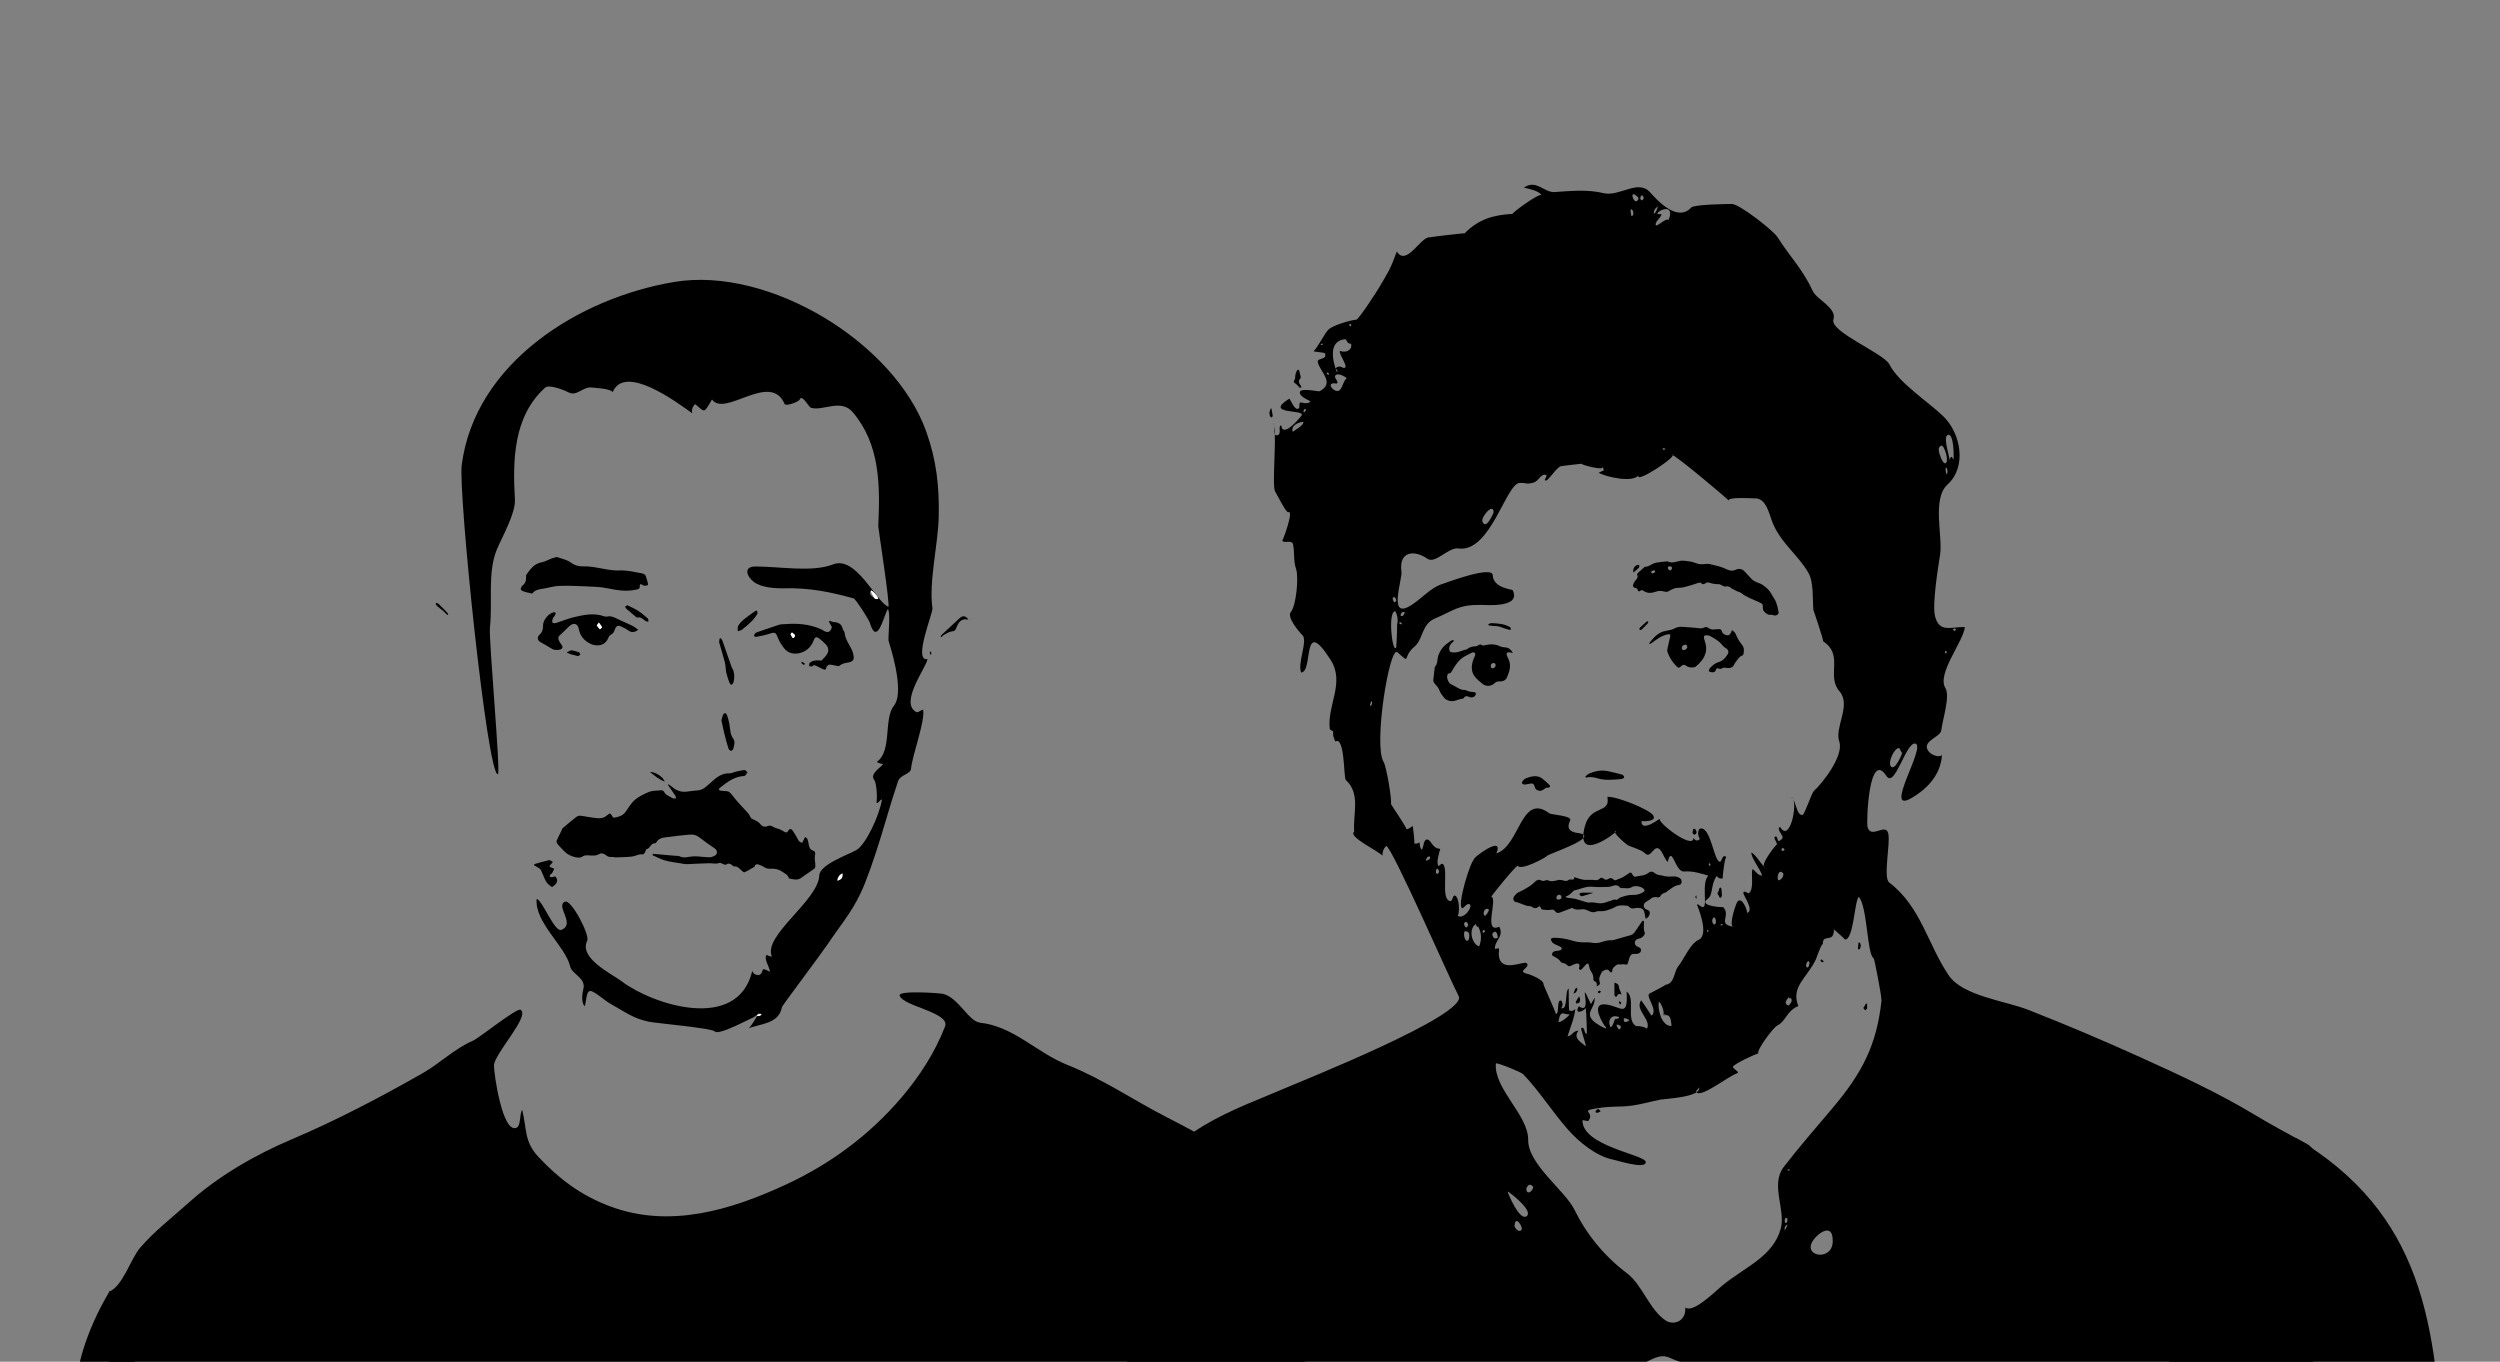 <?xml version="1.0" encoding="utf-8"?>
<!-- Generator: Adobe Illustrator 16.0.0, SVG Export Plug-In . SVG Version: 6.00 Build 0)  -->
<!DOCTYPE svg PUBLIC "-//W3C//DTD SVG 1.1//EN" "http://www.w3.org/Graphics/SVG/1.1/DTD/svg11.dtd">
<svg version="1.1" xmlns="http://www.w3.org/2000/svg" xmlns:xlink="http://www.w3.org/1999/xlink" x="0px" y="0px"
	 width="3413.317px" height="1859.185px" viewBox="0 0 3413.317 1859.185" enable-background="new 0 0 3413.317 1859.185"
	 xml:space="preserve">
<rect x="0" y="0" width="3413.317" height="1859.185" fill="#808080" stroke="none"/>
<g id="Layer_1_xA0_Image_1_">
	<path fill-rule="evenodd" clip-rule="evenodd" d="M148.838,1763.643c18.57-7.143,29.579-44.906,42.313-59.816
		c19.504-22.838,43.854-41.425,66.106-61.451c40.605-36.542,90.673-65.507,141.234-86.916
		c60.28-25.525,121.004-57.472,177.864-89.785c24.679-14.025,43.375-33.447,69.76-44.982c8.042-3.516,59.649-45.018,64.57-42.025
		c13.723,8.346-36.177,60.321-36.262,76.127c-0.059,11.021,11.497,92.991,30.728,84.967c6.328-2.639,3.721-18.196,7.813-24.505
		c6.638,27.324,2.511,43.32,22.344,64.498c28.291,30.208,58.184,52.427,97.048,67.098c81.592,30.798,165.006,5.49,240.694-29.538
		c60.275-27.901,113.807-67.395,157.225-118.208c25.041-29.308,45.876-61.478,59.974-97.455
		c7.614-19.431-58.074-27.788-61.976-42.435c-1.976-7.4,55.155-3.275,59.17-2.292c21.305,5.213,34.9,37.579,50.669,39.365
		c46.069,5.21,77.063,40.812,119.266,57.676c48.8,19.502,89.616,47.839,135.928,71.604
		c40.378,20.722,95.998,48.622,118.841,89.264c20.589,36.623,59.79,63.351,80.405,101.723
		c23.6,43.933-6.72,101.987-11.925,148.175c-4.351,38.618-14.7,78.221-26.142,115.309c-10.451,33.876-49.13,20.263-81.223,20.263
		c-41.651,0-83.302,0-124.953,0c-274.896,0-549.792,0-824.688,0c-133.283,0-266.566,0-399.849,0c-33.321,0-66.642,0-99.962,0
		c-16.66,0-33.32,0-49.981,0c-24.552,8.33-32.882,0.438-24.991-23.675C148.838,1905.632,148.838,1834.637,148.838,1763.643
		C156.073,1760.859,148.838,1842.51,148.838,1763.643z"/>
	<path fill-rule="evenodd" clip-rule="evenodd" d="M1032.798,1387.257c-6.213,1.905-51.883,27.408-57.018,20.882
		c-3.372-4.285-79.111-11.035-89.546-13.117c-21.617-4.311-33.113-13.624-52.2-24.215c-9.179-5.097-16.085-12.621-25.605-17.229
		c-9.432-4.567-7.449,17.879-10.536,20.223c-4.407-6.555-3.148-16.137-1.291-24.136c3.359-14.463-15.806-19.739-18.096-29.985
		c-6.178-27.632-48.891-60.265-45.809-92.46c8.127,2.102,24.456,46.137,33.8,42.344c19.8-8.044-8.102-31.879,4.51-38.429
		c8.682-4.516,34.515,45.534,30.748,53.13c-11.893,24.138,33.773,45.415,47.031,55.503
		c42.265,32.144,158.718,69.947,178.292-14.241c1.38,3.874,4.372,5.809,8.974,5.808c8.989-3.517-0.395-13.169,15.146-4.535
		c-0.272-6.671-9.006-17.692-4.389-23.239c2.112,1.523,4.466,2.322,7.063,2.396c-12.507-28.756,63.383-76.193,64.729-110.773
		c0.575-14.904,40.277-28.558,50.996-34.843c12.398-7.27,31.098-46.652,34.537-68.648c-2.946-0.805-4.721,6.585-7.805,3.924
		c1.298,1.121,1.704-24.687-2.89-31.011c-6.004-8.232,8.792-16.454,12.177-21.275c-3.026-0.556-5.914-1.538-8.661-2.948
		c21.556-15,9.037-58.797,23.594-76.972c16.103-20.101-7.632-88.432-7.43-88.618c-0.473-8.528,2.964-38.84-0.868-43.137
		c-4.756,5.029-14.304,53.537-24.792,18.239c-1.136-3.822-19.066-32.13-22.045-32.949c-30.543-8.412-59.686-14.587-93.491-13.74
		c-12.353,0.31-31.995-0.7-42.534-8.562c-10.172-7.587-14.6-21.278,2.02-21.222c34.798,0.107,77.297,8.258,106.274-2.946
		c31.302-12.088,58.562,51.369,75.088,57.916c3.288,1.307-13.756-107.472-13.643-109.909c2.642-56.956,2.28-111.896-34.854-155.71
		c-16.087-18.989-40.948-1.1-57.117-6.044c-2.804-0.857-12.125-19.057-15.245-11.362c-1.301,3.206-19.113,9.817-20.677,6.146
		c-19.173-44.997-81.533,18.74-99.138-6.101c-11.554,19.499-9.158,17.905-22.96,6.325c-3.735,3.441-5.081,7.613-4.037,12.517
		c-21.829-15.731-92.205-67.828-108.542-29.008c-3.829-4.55-20.595-5.445-29.482-6.231c-11.351-1.004-19.854,12.742-31.037,6.577
		c-3.854-2.124-26.062-11.486-31.756-6.353c-43.499,39.202-44.401,99.255-41.284,152.726
		c1.099,18.703-17.222,50.684-24.305,67.412c-13.583,32.078-5.892,72.453-9.778,106.967
		c-1.868,16.59,15.057,199.833,10.839,200.667c-14.423,2.85-54.208-384.89-49.367-422.177
		c18.096-139.438,160.224-228.391,290.623-249.96c129.127-21.359,300.761,82.894,343.89,205.168
		c13.759,39.013,17.56,73.86,16.765,115.132c-0.727,37.778-13.844,89.383-8.574,125.282c0.914,6.236-26.928,72.935-6.804,69.445
		c-0.914,10.461-39.024,59.675-15.206,72.305c2.318,1.229,6.79-3.243,9.263-3.243c3.081,15.025-14.808,62.259-16.476,80.46
		c-0.725,7.906-14.687,7.939-17.864,17.473c-5.827,17.481-11.223,35.102-16.436,52.774c-8.693,29.472-17.292,57.28-28.555,85.889
		c-13.951,35.442-29.863,52.14-51.104,83.721c-9.357,13.912-63.326,85.392-62.422,86.022
		c-3.92,23.129-30.978,22.419-46.213,29.077C1022.906,1406.967,1043.948,1370.266,1032.798,1387.257
		C1025.236,1389.575,1034.411,1384.799,1032.798,1387.257z M1189.922,806.107c-6.631,5.719,4.549,11.253,9.159,11.874
		C1197.304,812.819,1193.977,809.644,1189.922,806.107C1189.51,806.463,1190.902,806.962,1189.922,806.107z M1150.339,1192.482
		c-4.075,1.502-7.305,6.273-6.821,10.074C1149.291,1200.325,1150.461,1198.598,1150.339,1192.482z"/>
	<path fill-rule="evenodd" clip-rule="evenodd" d="M912.367,1070.77c1.527,0.986,3.236,1.775,4.55,2.992
		c6.335,5.861,13.611,8.289,22.224,6.881c4.521-0.738,9.109-1.086,13.678-1.494c7.203-0.641,11.83-5.54,16.752-9.965
		c7.645-6.872,15.157-13.83,26.607-13.328c2.45,0.108,4.94-1.447,7.461-2.029c4.275-0.986,8.56-2.113,12.903-2.509
		c1.247-0.113,2.705,2.081,4.066,3.217c-1.464,1.724-2.863,4.877-4.401,4.946c-13.457,0.607-23.341,8.26-33.172,16.073
		c-2.287,1.818-1.816,3.601,1.196,4.015c3.215,0.443,6.548,0.262,9.68,0.992c1.64,0.383,3.161,1.954,4.377,3.31
		c2.161,2.407,3.953,5.142,6.071,7.591c3.955,4.575,7.9,9.173,12.103,13.516c3.288,3.396,6.612,6.477,8.446,11.176
		c0.785,2.01,4.608,2.777,6.966,4.247c1.959,1.223,4.308,2.28,5.572,4.06c2.394,3.367,6.299,5.362,10.202,3.528
		c3.324-1.562,5.62-0.513,8.399,1.128c2.342,1.381,5.221,1.818,7.782,2.869c2.078,0.852,4.198,1.767,6.008,3.061
		c2.545,1.821,4.554,2.363,6.418-0.797c1.856-3.146,4.097-2.997,6.051-0.152c2.023,2.943,3.805,6.057,5.64,9.126
		c1.032,1.727,1.71,3.738,3.018,5.201c1.015,1.135,2.758,1.619,4.177,2.392c0.764-1.507,1.53-3.014,2.292-4.522
		c0.59-1.167,1.176-2.337,1.764-3.505c1.063,0.84,2.638,1.473,3.084,2.566c0.963,2.357,1.576,4.922,1.91,7.457
		c0.501,3.797,1.476,6.903,5.607,8.384c2.962,1.062,3.834,2.858,2.945,6.669c-1.001,4.29,0.431,9.117,0.535,13.717
		c0.034,1.481-0.304,3.632-1.295,4.367c-5.721,4.247-11.884,7.908-17.515,12.263c-5.362,4.146-10.824,2.471-16.401,1.323
		c-0.501-0.104-1.212-0.594-1.313-1.024c-1.002-4.282-4.718-5.468-7.804-7.742c-5.001-3.686-10.315-5.051-16.156-4.654
		c-3.808,0.258-7.04-0.342-10.19-2.567c-1.953-1.379-4.369-2.126-6.621-3.052c-2.748-1.129-4.802-0.479-5.768,2.543
		c-0.044,0.136-0.084,0.324-0.188,0.383c-4.468,2.59-8.825,5.436-13.518,7.524c-0.967,0.431-3.386-1.756-4.794-3.096
		c-2.735-2.604-5.125-5.351-9.573-4.961c-1.245,0.109-2.554-2.104-4.046-2.778c-1.427-0.646-3.776-1.479-4.591-0.824
		c-2.427,1.949-4.362,1.459-6.737,0.215c-1.468-0.77-3.559-1.831-4.778-1.327c-4.45,1.838-8.771,0.365-13.157,0.414
		c-10.172,0.11-20.334,0.928-30.507,1.22c-2.988,0.084-6.02-0.508-8.993-1.016c-7.236-1.235-14.595-2.093-21.629-4.078
		c-5.797-1.636-11.199-4.672-16.776-7.087c0.167-0.615,0.333-1.231,0.501-1.848c1.865,0.151,3.73,0.291,5.594,0.454
		c8.299,0.73,16.598,1.463,24.896,2.204c2.008,0.181,4.295-0.156,5.967,0.698c6.139,3.138,12.137,0.358,18.189,0.112
		c2.273-0.092,4.564-0.104,6.833,0.055c5.289,0.37,10.565,1.134,15.853,1.188c2.323,0.022,4.848-0.947,6.952-2.078
		c4.381-2.353,4.1-7.328,0.027-10.087c-7.126-4.827-14.178-9.794-20.962-15.087c-3.818-2.979-8.081-4.119-12.503-3.768
		c-10.45,0.83-20.873,2.085-31.269,3.453c-5.822,0.767-11.979,1.281-15.116,7.6c-0.181,0.364-0.636,0.92-0.881,0.879
		c-6.618-1.076-7.113,7.382-12.652,8.2c-0.707,0.104-0.835,2.796-1.625,4.04c-0.773,1.22-2.27,3.164-3.063,2.994
		c-5.253-1.129-9.496,2.169-14.222,2.762c-7.602,0.955-15.33,0.933-23.007,1.216c-1.41,0.052-2.892-0.765-4.246-0.558
		c-3.862,0.589-6.755-0.537-9.795-3.11c-1.734-1.467-5.856-2.401-7.428-1.357c-5.443,3.618-11.135,2.439-16.801,2.188
		c-2.852-0.126-4.992,0.335-7.531,2.038c-2.072,1.39-5.701,1.297-8.396,0.72c-3.755-0.805-7.572-2.206-10.828-4.217
		c-3.193-1.972-5.805-4.938-8.508-7.63c-2.22-2.212-4.361-4.547-6.205-7.07c-0.709-0.971-1.061-2.852-0.611-3.905
		c2.017-4.722,4.383-9.294,6.618-13.922c0.493-1.021,0.697-2.362,1.48-3.029c6.093-5.18,12.214-10.334,18.525-15.241
		c1.468-1.143,3.757-1.963,5.562-1.795c5.004,0.47,9.928,1.748,14.927,2.322c7.566,0.868,15.242,3.306,22.032-3.217
		c3.386-3.251,4.674-2.42,6.744,1.857c0.402,0.832,1.75,1.884,2.494,1.768c6.035-0.949,11.725-2.74,15.619-7.958
		c4.135-5.541,7.464-12.044,12.619-16.37c5.726-4.808,12.867-8.249,19.875-11.094c4.379-1.778,9.658-1.311,14.521-1.939
		c2.872-0.371,5.017,0.166,6.312,3.171c0.56,1.298,1.939,2.414,3.204,3.2c2.775,1.723,5.655,3.309,8.619,4.676
		c0.946,0.436,2.291,0.006,3.453-0.028c-0.073-1.045,0.22-2.331-0.282-3.095c-3.423-5.221-7.015-10.33-10.551-15.476
		C912.031,1071.283,912.199,1071.026,912.367,1070.77z"/>
	<path fill-rule="evenodd" clip-rule="evenodd" d="M759.431,760.669c1.339,0.081,1.653,0.029,1.912,0.125
		c5.884,2.199,12.586,3.312,17.419,6.924c5.323,3.979,11.014,5.722,16.833,5.541c15.791-0.492,30.706,5.143,46.28,5.666
		c2.567,0.085,5.152-0.273,7.711-0.13c3.71,0.207,7.434,0.511,11.102,1.09c5.213,0.824,10.379,1.947,15.57,2.917
		c3.079,0.575,5.354,1.871,5.944,5.34c0.333,1.957,1.325,3.793,1.773,5.741c0.383,1.665,1.172,4.221,0.419,4.924
		c-1.066,0.995-3.384,0.796-5.168,0.806c-0.753,0.004-1.521-0.741-2.261-1.179c-2.162-1.281-3.805-1.18-3.516,1.815
		c0.349,3.598-1.635,4.064-4.567,4.741c-13.642,3.15-26.817,0.818-40.228-1.908c-9.262-1.882-18.917-2.067-28.418-2.484
		c-12.387-0.544-24.817-1.082-37.19-0.621c-7.211,0.269-14.317,2.711-21.53,3.775c-5.666,0.835-11.202,1.553-14.835,6.708
		c-4.879-1.302-10.244-1.767-14.466-4.208c-2.712-1.568-0.368-5.569,1.783-7.375c3.519-2.955,4.45-6.525,4.243-10.772
		c-0.054-1.125-0.179-2.542,0.394-3.355c5.39-7.649,10.633-15.28,21.067-17.068c4.572-0.783,8.806-3.453,13.252-5.108
		C755.366,761.676,757.903,761.11,759.431,760.669z"/>
	<path fill-rule="evenodd" clip-rule="evenodd" d="M1132.604,847.54c2.078,0.638,4.128,1.698,6.238,1.833
		c5.951,0.382,10.165,2.513,11.555,8.878c0.438,2.008,2.636,3.728,2.803,5.683c0.732,8.598,5.857,15.173,9.487,22.477
		c1.597,3.214,2.554,6.94,2.922,10.524c0.467,4.538-2.716,6.783-6.805,7.474c-4.566,0.773-9.061,1.307-12.749,4.707
		c-0.818,0.754-3.127,0.028-4.718-0.219c-3.054-0.472-6.116-1.609-9.11-1.424c-1.483,0.091-3.758,2.34-4.035,3.904
		c-0.596,3.361-2.117,3.39-4.489,2.294c-3.142-1.451-6.256-2.964-9.327-4.558c-1.957-1.016-3.513-1.47-5.376,0.513
		c-0.65,0.692-2.791-0.015-4.251-0.083c0.202-1.481-0.142-3.518,0.701-4.347c3.69-3.632,8.525-3.759,13.361-3.495
		c0.992,0.054,2.489,0.61,2.89,0.163c3.027-3.38,6.755-6.567,8.45-10.58c1.575-3.726,0.555-8.391-2.768-11.607
		c-3.152-3.051-6.342-6.148-9.926-8.637c-2.748-1.909-5.081-0.791-6.294,2.607c-3.338,9.343-9.684,15.596-19.43,18.054
		c-8.189,2.066-16.221-0.343-20.871-6.26c-3.295-4.194-6.789-9.262-8.773-14.589c-2.808-7.538-4.039-8.11-11.574-5.567
		c-5.781,1.951-11.889,2.964-17.891,4.202c-0.9,0.186-2.505-0.42-2.893-1.14c-0.367-0.681,0.202-2.166,0.795-2.98
		c0.641-0.881,1.69-1.668,2.725-2.029c10.185-3.546,20.373-7.091,30.637-10.398c2.277-0.734,4.854-0.565,7.296-0.764
		c17.256-1.408,34.151-0.185,50.174,7.091c1.698,0.771,3.162,2.075,4.878,2.782c2.65,1.091,5.356,1.454,7.445-1.246
		c1.93-2.493,2.773-4.952,0.403-7.788c-1.031-1.233-1.508-2.93-2.237-4.416C1132.1,848.246,1132.352,847.893,1132.604,847.54z
		 M1082.337,871.141c0.508-0.062,1.016-0.125,1.524-0.187c0.625-1.237,2.093-3.015,1.713-3.605
		c-1.001-1.557-2.804-2.599-4.288-3.846c-0.658,0.918-2.05,2.092-1.835,2.707C1080.065,867.974,1081.329,869.513,1082.337,871.141
		z"/>
	<path fill-rule="evenodd" clip-rule="evenodd" d="M871.384,859.818c-5.708,4.356-9.88,3.844-14.246,0.509
		c-2.491-1.902-5.47-3.19-8.294-4.627c-4.705-2.394-7.637-1.37-9.359,3.728c-1.122,3.316-2.47,5.968-5.89,7.479
		c-1.25,0.552-2.298,2.211-2.847,3.6c-4.899,12.395-17.131,12.221-24.905,8.328c-8.279-4.146-13.874-10.518-15.549-20.047
		c-1.289-7.331-6.948-9.167-12.638-4.163c-4.506,3.964-8.501,8.511-13.032,12.442c-2.944,2.555-2.786,5.149-1.247,8.06
		c1.073,2.031,2.383,3.95,3.725,5.822c1.473,2.054,1.241,3.741-0.781,5.189c-2.443,1.751-9.325,1.673-11.999,0.078
		c-5.414-3.23-10.838-6.454-16.369-9.477c-4.036-2.206-5.04-6.767-1.432-10.02c3.801-3.426,5.069-7.325,4.876-12.293
		c-0.287-7.386,7.403-16.948,14.425-18.436c2.585-0.548,3.31,0.952,2.404,2.975c-0.93,2.08-2.696,3.797-3.56,5.893
		c-0.636,1.544-1.017,3.753-0.346,5.072c0.427,0.838,3.167,1.168,4.562,0.737c8.261-2.554,16.286-6.004,24.665-8.007
		c13.578-3.247,27.349-6.095,41.263-1.252c1.069,0.373,2.364,0.741,3.395,0.479c7.535-1.913,13.224,2.623,19.423,5.373
		c5.268,2.337,10.598,4.558,15.744,7.143C866.061,855.751,868.407,857.773,871.384,859.818z M817.678,849.978
		c-1.531,2.244-3.014,3.714-2.752,4.157c1.109,1.888,2.737,3.473,4.174,5.167c1.012-0.987,3.058-2.403,2.857-2.886
		C821.138,854.449,819.632,852.767,817.678,849.978z"/>
	<path fill-rule="evenodd" clip-rule="evenodd" d="M729.534,1179.77c6.666-1.857,13.281-3.95,20.035-5.393
		c1.533-0.327,3.548,1.604,5.341,2.496c-1.173,1.345-2.377,2.666-3.505,4.048c-0.494,0.604-1.042,1.309-1.14,2.024
		c-0.042,0.313,0.938,0.876,1.535,1.144c1.619,0.724,3.284,1.351,4.93,2.016c-1.036,2.128-1.975,4.312-3.165,6.351
		c-0.382,0.655-1.657,0.764-2.108,1.412c-0.584,0.839-0.752,1.966-1.1,2.97c1.009,0.302,2.049,0.927,3.022,0.838
		c2.104-0.192,4.372-2.507,6.114,0.53c1.769,3.084,1.601,6.226-0.828,8.819c-1.538,1.642-4.583,4.325-5.27,3.889
		c-2.994-1.897-6.077-4.36-7.812-7.375c-2.91-5.055-4.555-10.824-7.288-16c-0.952-1.804-3.514-2.785-5.4-4.055
		c-1.109-0.746-2.333-1.32-3.505-1.972C729.439,1180.932,729.487,1180.351,729.534,1179.77z"/>
	<path fill-rule="evenodd" clip-rule="evenodd" d="M985.013,983.522c0.675-2.477,1.059-5.084,2.095-7.398
		c1.316-2.936,3.907-3.245,5.097-0.475c1.708,3.976,2.758,8.297,3.601,12.567c1.325,6.715,0.736,13.946,4.991,19.842
		c3.466,4.805,1.558,9.594,0.355,14.335c-0.3,1.183-2.414,2.94-3.236,2.721c-1.355-0.361-2.946-1.933-3.375-3.321
		c-2.121-6.875-4.014-13.826-5.749-20.809C987.372,995.268,986.286,989.468,985.013,983.522z"/>
	<path fill-rule="evenodd" clip-rule="evenodd" d="M984.336,871.485c0.768,1.307,1.773,2.531,2.267,3.935
		c4.292,12.185,8.47,24.41,12.753,36.597c0.419,1.194,1.621,2.142,1.932,3.341c0.621,2.392,1.19,4.877,1.2,7.327
		c0.012,2.999-0.31,6.065-1.014,8.975c-0.33,1.364-1.896,2.428-2.902,3.627c-0.934-1.097-2.272-2.05-2.727-3.318
		c-1.587-4.422-3.19-8.884-4.177-13.463c-1.019-4.729-0.866-9.727-2.046-14.4c-2.253-8.926-5.207-17.674-7.583-26.573
		c-0.479-1.791,0.317-3.921,0.525-5.896C983.155,871.587,983.747,871.537,984.336,871.485z"/>
	<path fill-rule="evenodd" clip-rule="evenodd" d="M1033.455,833.392c0.283,1.936,1.206,3.879,0.592,4.838
		c-2.228,3.481-4.672,6.931-7.588,9.837c-4.167,4.155-8.704,7.972-13.336,11.61c-1.547,1.216-3.873,1.439-5.843,2.116
		c0.13-2.426-0.495-5.269,0.563-7.183c1.704-3.08,4.213-5.91,6.933-8.191c4.848-4.068,10.096-7.664,15.208-11.413
		C1030.661,834.511,1031.527,834.274,1033.455,833.392z"/>
	<path fill-rule="evenodd" clip-rule="evenodd" d="M856.496,826.364c4.847,2.43,9.816,4.428,14.241,7.273
		c4.814,3.097,9.237,6.85,13.564,10.62c0.965,0.841,0.824,2.951,1.192,4.478c-1.451-0.267-3.243-0.085-4.29-0.882
		c-3.394-2.584-6.272-5.907-11.33-4.704c-0.811,0.193-2.086-1.326-3.07-2.146c-3.855-3.211-7.725-6.409-11.48-9.735
		c-0.87-0.771-1.309-2.027-1.946-3.06C854.27,827.681,855.163,827.153,856.496,826.364z"/>
	<path fill-rule="evenodd" clip-rule="evenodd" d="M1322.313,846.037c-11.324-2.467-14.178,5.175-17.245,12.506
		c-1.046,2.5-2.462,3.217-5.464,3.521c-3.688,0.375-7.217,2.845-10.681,4.663c-1.418,0.745-2.487,2.154-3.715,3.262
		c-0.33-0.255-0.659-0.512-0.988-0.768c0.481-0.834,0.796-1.846,1.468-2.476c8.091-7.587,16.193-15.165,24.385-22.644
		C1314.503,840.057,1318.401,840.45,1322.313,846.037z"/>
	<path fill-rule="evenodd" clip-rule="evenodd" d="M780.358,887.716c3.318,0.878,6.71,1.559,9.913,2.75
		c1.009,0.375,1.507,2.122,2.239,3.241c-1.112,0.697-2.151,1.723-3.358,1.988c-0.991,0.217-2.179-0.474-3.281-0.754
		c-2.409-0.615-4.856-1.107-7.213-1.875c-1.72-0.56-3.321-1.481-4.976-2.24c1.613-0.883,3.2-1.821,4.855-2.616
		c0.468-0.225,1.135-0.034,1.712-0.034C780.285,888.022,780.321,887.87,780.358,887.716z"/>
	<path fill-rule="evenodd" clip-rule="evenodd" d="M907.596,1067.154c-8.055-3-13.731-7.882-20.067-13.133
		C893.939,1053.282,905.968,1061.035,907.596,1067.154z"/>
	<path fill-rule="evenodd" clip-rule="evenodd" d="M610.895,839.791c-1.887-1.838-3.69-3.774-5.682-5.491
		c-2.665-2.297-5.522-4.369-8.201-6.651c-0.912-0.777-1.66-1.831-2.207-2.899c-0.162-0.317,0.78-1.655,0.939-1.607
		c1.156,0.348,2.48,0.683,3.309,1.482c3.724,3.591,7.326,7.31,10.91,11.042c0.84,0.875,1.437,1.983,2.145,2.984
		C611.704,839.031,611.299,839.411,610.895,839.791z"/>
	<path fill-rule="evenodd" clip-rule="evenodd" d="M1097.598,908.135c-1.264-0.994-2.552-1.962-3.727-3.053
		c-0.065-0.062,1.155-1.7,1.209-1.667c1.353,0.819,2.629,1.766,3.919,2.689C1098.533,906.781,1098.065,907.458,1097.598,908.135z"
		/>
	<path fill-rule="evenodd" clip-rule="evenodd" d="M1271.277,889.722c0.121,1.232,0.277,2.464,0.283,3.698
		c0,0.083-1.141,0.17-1.751,0.256c-0.116-1.276-0.232-2.552-0.348-3.828C1270.066,889.806,1270.671,889.763,1271.277,889.722z"/>
	<path fill-rule="evenodd" clip-rule="evenodd" fill="#FFFFFF" d="M1189.922,806.107c0.98,0.855,2.028,1.646,2.928,2.58
		c1.67,1.738,3.404,3.451,4.813,5.389c0.783,1.076,0.965,2.59,1.418,3.905c-1.698-0.229-4.255,0.155-4.938-0.8
		c-2.191-3.07-3.691-6.634-5.457-10.007C1189.098,806.818,1189.51,806.463,1189.922,806.107z"/>
	<path fill-rule="evenodd" clip-rule="evenodd" fill="#FFFFFF" d="M1150.339,1192.482c0.122,6.115-1.048,7.843-6.821,10.074
		C1143.034,1198.756,1146.265,1193.984,1150.339,1192.482z"/>
	<path fill-rule="evenodd" clip-rule="evenodd" fill="#FFFFFF" d="M1032.798,1387.257c1.613-2.458,3.486-4.217,7.023-2.494
		c-1.737,3.239-4.561,2.457-7.125,2.416C1032.688,1387.173,1032.798,1387.257,1032.798,1387.257z"/>
	<path fill-rule="evenodd" clip-rule="evenodd" fill="#FFFFFF" d="M1082.337,871.141c-1.008-1.628-2.272-3.167-2.885-4.932
		c-0.214-0.615,1.178-1.788,1.835-2.707c1.484,1.247,3.286,2.289,4.288,3.846c0.379,0.591-1.088,2.369-1.713,3.605
		C1083.353,871.015,1082.845,871.078,1082.337,871.141z"/>
	<path fill-rule="evenodd" clip-rule="evenodd" fill="#FFFFFF" d="M817.678,849.978c1.955,2.789,3.46,4.471,4.279,6.438
		c0.201,0.483-1.845,1.899-2.857,2.886c-1.438-1.695-3.065-3.28-4.174-5.167C814.664,853.691,816.147,852.222,817.678,849.978z"/>
	<path fill-rule="evenodd" clip-rule="evenodd" d="M150.168,1761.96c-70.527,118.754-43.529,195.25-45.029,211.749
		s115.494-9,115.494-9"/>
</g>
<g id="Layer_2_xA0_Image_1_">
	<path fill-rule="evenodd" clip-rule="evenodd" d="M1538.29,1861.146c12.5-78.772,27.898-156.032,35.946-235.736
		c7.929-78.533,119.739-113.132,181.264-140.086c19.583-8.579,250.191-100.209,236.005-125.499
		c-9.058-16.145-91.799-205.745-98.928-204.792c-3.544,3.461-5.229,7.888-5.057,13.281c-5.87-6.758-47.682-25.897-38.625-32.884
		c-1.854-24.369,9.098-51.73-11.422-70.549c-3.156-2.895-1.068-60.388-14.42-52.505c-7.315-16.645,2.281-10.766-7.425-16.684
		c-4.134-32.615,21.259-63.489,0.983-95.001c-39.729-61.688-22.887,15.933-40.017,17.549c-5.685-12.076,9.433-43.681,1.59-51.069
		c-3.837-3.615-21.729-24.465-15.785-31.572c7.586-9.078,10.855-47.894,7.258-58.527c-3.865-11.43-1.96-20.893-4.062-33.126
		c-1.406-8.188-12.33-1.191-14.899-5.818c0.529,0.953,16.578-42.431,8.154-38.825c-2.871,1.229-15.901-25.324-17.832-28.235
		c-5.332-8.04,4.392-91.248-3.653-93.408c5.018,1.352-1.081,18.097,6.588,16.645c6.851-1.297,0.055-13.468,5.462-13.403
		c1.433,15.496,19.959-3.423,27.561-13.545c6.737-8.966-53.226-0.537-16.513-23.107c2.01,2.098,7.338,17.369,12.868,13.304
		c1.694-1.246-0.43-7.154,2.206-8.105c0.882-0.319,9.895,3.202,13.493-1.166c0.794-0.965-12.139-5.001-14.151-11.017
		c-3.128-9.352,25.187-2.148,27.044-3.143c21.082-11.278,0.549-26.418-2.648-39.208c-1.758-7.047,12.892-2.824,9.943-12.268
		c-0.482-1.543-13.703-2.13-15.852-3.017c5.076-4.306,14.377-22.802,19.732-28.965c5.85-6.732,33.016-14.059,38.595-14.138
		c3.258-0.045,28.331-38.911,31.167-43.785c13.134-22.576,14.616-23.164,24.246-49.341c13.251,21.294,33.219-21.354,44.969-19.286
		c-1.26-0.222,48.407-6.407,47.297-5.299c19.738-19.697,39.027-25.229,65.891-26.821c-2.967,0.176,37.519-29.979,39.377-25.251
		c-2.41-6.127-18.771-9.421-24.042-10.479c16.697-12.045,27.594,7.029,42.115,5.961c21.374-1.566,45.842-3.735,66.229,1.418
		c21.895,5.528,47.378-19.371,63.696-1.292c11.583,12.834,37.88,41.075,56.444,20.993c3.963-4.289,49.354-4.807,55.495-4.83
		c10.104-0.044,56.334,35.896,62.382,45.421c16.977,26.772,34.4,43.682,48.087,73.484c5.262,11.462,33.348,23.219,28.182,38.708
		c-5.601,16.78,68.677,46.093,76.372,61.332c12.714,25.181,52.438,50.556,73.391,70.694c24.405,23.451,32.656,69.365,6.021,93.388
		c-21.434,19.327-6.391,70.498-10.117,95.418c-2.478,16.541-11.217,68.898-6.883,84.693c6.091,22.201,19.85,14.44,40.672,14.44
		c-1.975,20.042-38.593,63.758-26.596,83.342c6.816,11.133-4.096,44.006-5.555,57.538c-1.08,10.028-28.622,14.908-17.01,29.296
		c3.516,4.354,13.427,8.625,17.891,4.629c-1.609,26.035-18.943,45.674-42.146,58.996c-38.661,22.193,21.311-71.436,5.744-74.65
		c-12.704-2.622-27.952,61.758-39.377,44.249c-24.13-36.989-27.607,63.383-25.843,69.669c4.809,17.138,24.721-6.328,28.302,8.825
		c3.208,13.58-7.344,60.353,1.313,66.939c43.274,32.916,52.408,84.234,81.228,126.753c19.125,28.222,76.665,34.606,108.582,47.109
		c51.467,20.157,102.475,41.8,152.836,64.601c53.488,24.216,105.441,48.14,155.73,78.307
		c23.261,13.953,46.939,26.852,70.911,39.538c29.124,15.41,15.864,74.368,15.864,105.697c0,32.361,0,64.723,0,97.083
		c0,16.186,0,32.372,0,48.559c0,33.2,13.839,48.572-25.115,48.572c-83.716,0-167.432,0-251.147,0c-159.062,0-318.121,0-477.181,0
		c-33.487,0-66.974,0-100.46,0c-33.956,0-29.712-18.937-59.734-3.17c-23.664,12.434-74.725,3.17-102.078,3.17
		c-40.704,0-81.407,0-122.111,0C1863.919,1861.146,1701.104,1861.146,1538.29,1861.146
		C1538.626,1859.024,1774.371,1861.146,1538.29,1861.146z M2343.998,1195.754c-9.034,12.72-4.418,25.727-12.557,31.505
		c-14.054,9.963,21.966,11.983,21.095,11.074c11.549,12.055-8.643,23.628,14.037,26.859c-6.783-0.977,3.491-31.688,5.68-34.224
		c6.814-7.896,14.537,15.078,12.944,15.697c10.487-4.057-5.04-23.425-4.938-27.524c0.114-4.626,6.476,1.28,7.516,0.443
		c7.685-6.196,2.384-25.666,5.042-33.126c5.06,3.624,6.025,7.985,13.146,9.225c-2.358-8.872-15.444-24.717-14.708-31.653
		c6.987,3.245,15.531,20.47,19.721,20.316c-12.293,0.457,17.936-36.47,15.078-30.966c1.062-2.043-5.451-9.826-2.618-11.021
		c5.453-2.3,0.769,11.653,9.643,2.941c3.9-3.826-8.989-13.003-2.69-16.259c14.605,24.848,26.582-42.964,14.101-40.656
		c6.968-1.295,7.562,25.965,16.548,24.307c2.871-0.531,12.321-29.866,15.534-32.762c11.677-10.531,41.272-48.27,34.609-67.473
		c-6.688-19.274,16.637-49.736,0.43-68.403c-18.709-21.527,6.606-49.411-22.617-68.649c1.797,1.183-13.233-43.602-13.104-42.25
		c-1.427-14.939,0.847-38.177-7.14-51.658c-14.894-25.141-37.974-40.574-49.111-69.13c-3.874-9.949-8.371-33.075-24.029-31.89
		c-0.528,0.04-39.76-2.469-34.848,3.321c-2.706-3.189-73.966-63.445-78.465-63c13.304-1.311-53.034,42.965-44.886,27.395
		c-6.268,11.971-46.554,2.648-54.645-2.773c-0.475,0.381,7.173-3.94,6.683-2.408c0.287-2.726-0.666-4.932-2.855-6.618
		c9.011,8.146-32.725-2.801-26.416-3.31c-0.922,0.074-27.036,2.906-29.137,3.472c-7.016,1.891-19.028,24.215-21.854,18.771
		c-0.439-0.847,5.185-7.377,0.037-7.209c-7.028,0.228-8.303,9.401-16.745,11.163c-10.957,2.286-7.193-0.328-17.694,0.104
		c-18.679,0.77-39.772,95.891-83.86,89.424c-13.049-1.915-31.398,21.551-41.979,14.113c-17.596-12.364-39.448-10.8-35.519,17.6
		c1.394,10.087-17.43,62.176,9.36,48.06c17.158-9.029,28.584-26.001,48.277-31.881c4.365-1.302,66.388-25.016,66.987-11.265
		c0.773,17.603,26.627,19.199,27.176,20.282c12.386,24.517-35.978,20.245-43.884,20.173c-30.478-0.274-36.282,7.6-62.17,18.583
		c-18.633,7.91-15.818,28.244-28.002,38.443c-17.509,14.643-3.727,24.944-23.246,7.574
		c-10.729-9.547-32.938,126.659-18.938,149.663c4.188,6.863,11.334,51.208,10.213,57.678c-0.137,0.786,19.42,28.731,21.371,34.619
		c3.018-1.058,5.734-2.664,8.148-4.818c0.273,1.107,3.632,24.852,1.847,23.641c2.769,1.128,5.239,0.68,7.413-1.346
		c0.734,4.451,0.173,7.188,3.428,10.246c2.22-2.725,1.994-14.463,7.104-13.931c6.167,0.642,6.374,12.096,17.897,12.739
		c-1.325,5.194-5.98,18.524-2.418,23.391c1.75-0.234,3.781-4.15,5.877-2.703c8.356,5.772-3.653,49.385,10.488,50.642
		c3.035,0.271,3.008-8.742,6.156-7.505c6.149,2.41,6.537,23.579,3.792,27.627c9.021,5.574,22.161-14.458,15.472-16.094
		c-3.946-0.965-7.613,6.761-9.667,5.487c-6.964-4.334,12-65.619,16.821-66.731c-6.25,1.443,41.791-35.742,30.106-7.837
		c32.506-10.759,33.457-83.966,72.541-54.653c2.389,1.79,31.5,2.952,28.182,9.669c-7.962,16.108,8.309,16.567,12.587,17.376
		c28.696,5.422-43.379,28.481-44.196,30.981c-0.475,1.451-35.923,21.163-40.283,13.174c-9.931,9.29-26.504,30.188-35.928,42.306
		c9.695,2.574-11.674,51.52,11.067,41.101c7.019,14.232-7.33,18.799-5.723,30.662c8.279-3.309,4.522,0.926,5.109,8.248
		c2.023,25.238,34.254,7.285,37.948,10.876c6.279,6.104-14.625,10.996,0.942,14.564c2.907,0.666,22.441,7.874,22.044,14.1
		c-0.094,1.472,17.94,40.7,16.957,40.948c5.45-1.379,0.424-20.095,7.229-18.436c2.451,3.138,2.516,6.576,0.194,10.314
		c9.326,2.957,4.506-23.299,10.055-27.008c0,2.753,0.112,29.395,0.706,30.116c3.312,1.336,6.068,0.62,8.269-2.147
		c-0.692,11.463-7.228,26.547-10.534,37.589c7.124-1.328,6.44-7.179,15.013-7.915c-8.352,10.575,4.272,16.067,9.284,20.984
		c3.199,3.146-7.293-24.088-5.495-24.633c5.609-1.697,3.244,7.902,7.464,8.094c0.459,0.02-0.629-31.057-1.363-35.313
		c-5.161,6.708-16.093,7.696-9.343-2.301c21.144,14.464-3.567-46.658,16.378-2.87c1.684-2.939,3.361-5.883,5.031-8.83
		c1.174,14.308-13.021,19.132-2.674,30.821c3.955,4.46,24.963,16.942,16.334,7.37c-0.638-0.707-20.639-30.9,0.851-29.1
		c20.524,1.719,31.519,20.31,29.163-17.497c12.826,8.842-1.405,38.608,12.8,47.023c0.191,0.114,8.949-0.479,15.041,3.596
		c6.321-12.366-17.14-25.677-8.012-38.765c0.847,0.604,13.643,20.059,14.118,21.017c9.678-6.686-8.146-26.363-2.976-30.014
		c0.958-0.675,24.502-12.367,21.735-12.104c12.993-1.252,11.752-17.629,17.656-25.043c8.529-10.71,16.346-31.172,28.007-36.43
		c15.535-7.006-2.467-47.88-2.289-48.068c1.778-1.88,6.133,4.971,9.08,3.038c5.083-3.337-3.048-32.738,6.43-42.58
		c-10.557-2.976-21.383-6.685-33.295-5.63c-11.979,1.054-16.353-37.774-22.161-13.063c-3.761-3.023-6.251-11.429-9.63-15.671
		c-9.309-11.688-12.543,13.47-22.042,3.315c-3.933-4.205-20.614-8.946-21.094-9.901c1.78,3.55-26.609-20.49-17.624-19.714
		c2.624,0.229-57.552,46.975-42.561-7.309c8.154-29.528,35.23-15.782,30.547-39.644c14.001-0.562,56.921,17.379,62.213,24.899
		c6.913,9.793-15.669,8.503-15.663,8.289c-0.5,16.257,25.212-3.698,25.876-3.853c-9.26,2.146,45.178,44.321,45.178,26.693
		c2.518,4.229,5.417,4.756,8.699,1.578c-2.848-4.741-3.112-9.309-0.795-13.705c15.375-7.045,19.781,45.091,28.223,44.787
		c2.894-0.104,3.169-11.748,8.814-6.267c-2.004-1.949-6.091,29.864-4.763,28.868
		C2348.453,1200.062,2345.666,1198.914,2343.998,1195.754C2343.162,1196.932,2344.891,1196.821,2343.998,1195.754z
		 M2400.743,1438.439c-5.184,0.83-32.027,13.772-34.532,17.686c-1.753,2.739,10.442,7.569,5.435,9.257
		c-11.384,3.834-48.108,32.892-54.916,26.272c-3.143-3.058,4.171-4.821,2.795-7.953c6.247,14.232-47.483,16.579-52.551,17.613
		c-15.656,3.189-32.523,8.427-49.616,9.225c-9.142,0.425-20.766,0.401-29.324,1.551c-37.451,5.03-8.432,4.482-19.634,18.576
		c-2.565-0.575-5.151-1.027-7.758-1.356c-1.256,35.427,85.736,47.161,86.313,57.134c0.621,10.756-37.959-1.899-44.107-3.078
		c-23.056-4.416-47.308-24.21-62.417-41.504c-21.046-24.097-39.141-52.661-60.818-75.292
		c-2.736-2.856-37.056-16.669-37.253-14.583c-3.228,34.203,44.493,70.573,44.075,104.115
		c-0.419,33.603,50.336,69.183,63.259,95.66c16.184,33.144,40.273,62.933,71.735,86.709
		c20.941,15.828,30.436,49.484,52.519,64.273c11.278,7.549,28.526,0.955,26.997-17.554c10.569,8.12,39.291-20.577,50.021-29.544
		c30.154-25.219,69.822-39.47,80.312-78.094c7.046-25.955-14.526-60.253,4.188-84.399c21.332-27.606,44.141-53.668,66.576-80.299
		c40.34-47.883,60.229-85.763,66.803-146.522c0.563-5.23-9.803-57.472-10.439-57.755c-9.479-4.232-8.385-70.257-20.596-84.135
		c-6.001,6.124-6.945,59.354-18.987,58.322c1.267,0.109-14.073-13.059-14.874-13.799c0,20.311-16.301,4.168-15.129,20.886
		c-0.403-5.756-9.807,20.558-9.33,19.513c-11.55,25.288-35.001,37.622-24.182,64.158c-15.908,6.58-17.126,21.094-28.842,26.702
		C2421.254,1402.719,2397.681,1434.113,2400.743,1438.439C2399.183,1438.689,2398.356,1435.067,2400.743,1438.439z
		 M2502.215,1693.243c0-24.971-21.826-8.73-27.968,2.279C2462.443,1716.689,2503.719,1721.986,2502.215,1693.243
		C2502.215,1692.092,2502.599,1700.588,2502.215,1693.243z M1844.636,469.367c-6.575,0.194-5.428-6.512-8.222-6.214
		c-29.388,3.119-10.911,45.463-10.866,45.396c1.079-2.414,0.277-4.138-2.406-5.173c2.91-3.452,6.485-3.843,10.725-1.173
		c10.279,1.962-7.079-19.398-4.35-23.116C1837.376,482.274,1846.799,478.045,1844.636,469.367
		C1844.263,469.378,1845.034,470.964,1844.636,469.367z M2058.211,1626.261c1.038,4.493,16.613,40.906,25.941,34.354
		C2094.465,1653.369,2062.029,1628.853,2058.211,1626.261C2058.505,1627.532,2060.769,1627.996,2058.211,1626.261z
		 M1907.525,853.266c1.477-6.833,0.628-13.089-2.543-18.767c-10.375,0.017-4.317,55.976,1.001,50.11
		C1906.997,883.49,1907.737,848.649,1907.525,853.266C1907.198,847.105,1907.302,858.125,1907.525,853.266z M2268.106,292.231
		c1.726,3.243-8.106,9.211-7.596,14.546c0.466,4.875,13.528-9.755,17.783-6.549
		C2289.467,270.549,2249.136,295.275,2268.106,292.231C2268.346,292.682,2266.086,292.556,2268.106,292.231z M1821.312,523.314
		c-11.916,0.179,3.092,15.859,8.486,8.656c4.311-5.764,3.55-10.047,8.841-15.75c-3.298-2.887-14.602-8.649-16.034-2.014
		C1822.149,516.316,1831.599,525.568,1821.312,523.314C1818.428,523.358,1821.551,523.367,1821.312,523.314z M2015.811,1261.185
		c-11.239,5.921-7.147,27.315,3.729,31.025C2023.822,1281.194,2022.579,1270.853,2015.811,1261.185
		C2012.765,1262.789,2022.059,1270.808,2015.811,1261.185z M2597.099,1028.366c-1.381-2.356-2.76-4.714-4.14-7.069
		c-6.851-0.326-15.158,19.074-11.714,24.437C2587.115,1054.865,2597.678,1027.047,2597.099,1028.366
		C2597.175,1024.357,2595.691,1031.563,2597.099,1028.366z M2667.08,628.489c0.771-3.825,0.71-36.682-7.225-34.802
		c-7.889,1.868,1.937,28.99,1.937,34.383C2663.493,622.167,2665.257,622.307,2667.08,628.489
		C2667.688,625.475,2665.835,626.402,2667.08,628.489z M2270.896,1386.602c2.283-4.068-2.572-17.316-6.027-19.03
		c-1.972,9.402,3.198,33.621,17.329,33.296C2281.274,1393.695,2281.796,1383.263,2270.896,1386.602
		C2272.522,1383.703,2277.457,1384.592,2270.896,1386.602z M2039.34,699.645c-0.178-14.28-17.608,6.419-15.389,12.301
		C2028.824,724.855,2038.442,701.541,2039.34,699.645C2039.267,693.806,2038.692,701.013,2039.34,699.645z M2647.186,615.968
		c-0.224,1.123,4.683,17.249,8.636,16.573c6.273-1.07-1.084-24.733-5.096-24.21
		C2647.611,609.559,2646.431,612.104,2647.186,615.968C2646.495,619.425,2647.567,613.909,2647.186,615.968z M2143.325,1384.492
		c-7.308,2.389-12.519-7.999-15.367,9.652C2127.174,1398.994,2140.837,1388.95,2143.325,1384.492
		C2139.526,1385.733,2142.695,1385.618,2143.325,1384.492z M1764.976,589.784c4.624-4.093,12.814-7.259,14.767-13.223
		C1780.333,574.763,1761.25,578.192,1764.976,589.784C1766.731,588.23,1764.512,588.341,1764.976,589.784z M2205.039,1390.955
		c2.714,0.871,9.149-1.638,3.152-3.117c-8.761-2.166-13.351,5.283-9.749,13.765
		C2200.585,1406.635,2206.688,1386.337,2205.039,1390.955C2206.067,1391.285,2204.099,1393.592,2205.039,1390.955z
		 M2068.08,1672.408c-1.949,1.016,4.2,11.381,9.007,7.129C2080.553,1676.47,2069.101,1658.195,2068.08,1672.408
		C2067.898,1672.503,2068.132,1671.688,2068.08,1672.408z M2083.878,1622.842c0.342,10.535,9.637,2.67,9.427-2.273
		C2089.627,1615.868,2086.484,1616.626,2083.878,1622.842C2083.967,1625.583,2083.786,1620.005,2083.878,1622.842z
		 M2435.002,1193.108c-7.154-10.244-10.366,10.101-5.74,8.732C2432.946,1200.137,2434.86,1197.225,2435.002,1193.108
		C2434.55,1192.46,2435.136,1197.021,2435.002,1193.108z M2005.493,1282.265c1.773-7.71-0.152-11.282-5.777-10.717
		C1996.987,1275.728,2001.445,1290.156,2005.493,1282.265C2004.671,1278.34,2005.273,1282.692,2005.493,1282.265z
		 M2037.416,1274.578c0.558,6.181,3.114,8.105,7.667,5.776C2044.174,1271.836,2041.618,1269.911,2037.416,1274.578
		C2038.57,1276.805,2038.028,1272.02,2037.416,1274.578z M2237.396,270.495c-1.293-1.593-5.157-5.647-7.431-5.251
		C2226.046,265.92,2233.378,282.497,2237.396,270.495C2236.747,269.697,2236.875,272.05,2237.396,270.495z M2442.776,1361.012
		c-5.893,6.209-6.196,10.189-0.909,11.938C2445.973,1369.289,2448.822,1364.33,2442.776,1361.012
		C2441.594,1364.523,2447.143,1363.408,2442.776,1361.012z M2337.99,1255.165c-0.648,2.959,0.058,5.322,2.12,7.09
		C2345.313,1262.896,2341.973,1246.375,2337.99,1255.165C2338.242,1257.448,2338.174,1254.759,2337.99,1255.165z
		 M2033.16,1242.348c-5.09-5.462-10.213,4.977-5.995,7.933C2028.771,1251.408,2032.376,1243.9,2033.16,1242.348
		C2032.452,1241.588,2032.672,1243.313,2033.16,1242.348z M2004.684,1262.808c-1.844-5.126-3.809-5.62-5.895-1.483
		C2000.51,1267.375,2002.475,1267.869,2004.684,1262.808C2004.688,1259.98,2004.597,1264.438,2004.684,1262.808z
		 M2224.727,1393.07c-2.239-1.952-4.803-2.889-7.69-2.81C2216.392,1395.99,2218.955,1396.926,2224.727,1393.07
		C2223.234,1392.264,2221.97,1396.63,2224.727,1393.07z M2470.594,1314.396c-1.919-6.244-5.609,3.334-4.554,5.076
		C2469.26,1324.785,2470.492,1314.925,2470.594,1314.396C2470.435,1313.878,2470.229,1316.283,2470.594,1314.396z
		 M2213.321,1401.647c-1.165-1.816-7.835-4.921-5.759-0.556C2209.903,1406.67,2211.823,1406.854,2213.321,1401.647
		C2212.429,1400.257,2212.425,1403.163,2213.321,1401.647z M2227.253,294.773c3.981,0.69,3.146-6.335,1.263-8.181
		C2223.893,282.067,2227.981,296.626,2227.253,294.773C2227.614,294.835,2226.643,293.219,2227.253,294.773z M1901.284,816.895
		c1.379,6.138,3.113,7.034,5.203,2.687C1905.03,814.862,1903.296,813.966,1901.284,816.895
		C1901.351,820.126,1901.591,816.592,1901.284,816.895z M1964.857,1190.134c-0.229-2.204-3.274-6.948-4.235-1.479
		C1959.686,1193.971,1963.597,1194.7,1964.857,1190.134C1964.781,1189.402,1964.669,1190.814,1964.857,1190.134z M2244.57,270.045
		c-2.456-4.765-4.198-4.414-5.226,1.052C2241.101,274.578,2242.843,274.227,2244.57,270.045
		C2243.288,268.577,2243.369,271.445,2244.57,270.045z M2263.679,281.841c-4.401,2.819-5.875,5.691-5.719,10.276
		C2261.387,289.784,2262.207,286.162,2263.679,281.841z M2658.016,647.969c1.685-3.941,1.267-7.381-1.238-10.199
		C2655.937,641.052,2656.413,644.975,2658.016,647.969z M1912.067,840.404c3.128,2.546,5.466-1.867,5.908-4.702
		C1914.793,834.932,1912.824,836.5,1912.067,840.404C1912.454,840.719,1913.124,838.803,1912.067,840.404z M1946.69,1175.418
		c5.316-1.57,6.99-3.663,5.021-6.28C1948.788,1169.577,1947.114,1171.671,1946.69,1175.418
		C1950.661,1175.425,1948.052,1173.132,1946.69,1175.418z M2436.911,1160.263
		C2431.807,1152.773,2429.822,1166.084,2436.911,1160.263C2435.938,1158.834,2435.609,1161.332,2436.911,1160.263z
		 M1783.496,559.424C1779.336,554.668,1777.595,569.407,1783.496,559.424C1783.254,559.147,1782.906,560.422,1783.496,559.424z
		 M1870.267,963.234C1874.823,966.019,1873.929,948.535,1870.267,963.234C1870.507,963.38,1870.667,961.63,1870.267,963.234z
		 M2440.876,1671.727c-4.014,2.09-4.673,3.509-4.104,8.506C2438.28,1677.106,2439.372,1674.844,2440.876,1671.727z
		 M1843.598,446.128C1848.136,440.839,1838.849,440.795,1843.598,446.128C1844.502,445.074,1842.619,445.029,1843.598,446.128z
		 M1909.879,850.492C1916.815,856.527,1913.555,846.603,1909.879,850.492C1911.098,851.553,1910.784,849.534,1909.879,850.492z
		 M2334.366,1182.869C2338.035,1177.808,2329.925,1176.874,2334.366,1182.869
		C2335.29,1181.595,2333.346,1181.491,2334.366,1182.869z M2274.298,613.198C2268.557,609.152,2268.722,616.651,2274.298,613.198
		C2273.051,612.319,2273.001,614.001,2274.298,613.198z M2656.714,887.855C2652.369,893.401,2660.789,893.567,2656.714,887.855
		C2655.599,889.278,2657.698,889.235,2656.714,887.855z M1815.27,510.738C1808.88,504.475,1811.212,514.317,1815.27,510.738
		C1814.078,509.57,1814.32,511.575,1815.27,510.738z M2444.468,1597.551C2439.169,1594.222,2439.356,1600.139,2444.468,1597.551
		C2443.311,1596.823,2443.243,1598.171,2444.468,1597.551z M2440.269,1663.374c-2.722-1.396-3.852,0.53-3.391,5.777
		C2439.599,1670.555,2440.729,1668.629,2440.269,1663.374C2439.872,1663.234,2439.535,1665.439,2440.269,1663.374z
		 M2352.589,1262.447C2348.057,1259.49,2347.931,1266.18,2352.589,1262.447
		C2351.472,1261.719,2351.528,1263.297,2352.589,1262.447z M2025.586,1268.926
		C2020.441,1276.989,2031.335,1272.818,2025.586,1268.926C2024.527,1270.586,2027.721,1270.371,2025.586,1268.926z
		 M2331.692,1273.215C2334.6,1267.949,2328.489,1268.664,2331.692,1273.215C2332.3,1272.114,2330.962,1272.178,2331.692,1273.215z
		 M1806.881,469.726C1803.217,467.191,1801.017,473.976,1806.881,469.726C1805.881,469.034,1805.653,470.615,1806.881,469.726z
		 M2670.489,857.894C2661.781,858.317,2670.396,865.368,2670.489,857.894C2668.66,857.982,2670.462,860.134,2670.489,857.894z"/>
	<path fill-rule="evenodd" clip-rule="evenodd" d="M1776.066,515.381c0.058-0.106-0.22,0.744-0.767,1.354
		c-3.11,3.467-1.771,6.385,0.306,9.352c0.245,0.35,0.742,0.595,0.837,0.963c0.187,0.725,0.174,1.502,0.245,2.258
		c-0.782-0.013-1.735,0.248-2.304-0.106c-0.808-0.503-1.282-1.511-1.989-2.211c-1.18-1.17-2.301-2.474-3.682-3.35
		c-2.444-1.549-3.008-2.458-1.45-4.755c1.249-1.842,1.078-3.6,1.199-5.625c0.156-2.578,1.253-5.21,2.435-7.575
		c0.825-1.652,2.507-0.895,2.954,0.452C1774.752,508.866,1775.225,511.737,1776.066,515.381z"/>
	<path fill-rule="evenodd" clip-rule="evenodd" d="M1735.727,557.085c0.556,2.897,1.182,6.057,1.755,9.225
		c0.126,0.698,0.251,1.488,0.042,2.127c-0.189,0.574-0.758,1.189-1.311,1.417c-0.345,0.142-1.106-0.281-1.451-0.659
		C1732.307,566.501,1733.069,559.674,1735.727,557.085z"/>
	<path fill-rule="evenodd" clip-rule="evenodd" d="M2149.419,1197.542c3.88,1.178,7.76,2.737,11.789,3.463
		c3.332,0.601,6.841,0.196,10.27,0.277c2.135,0.05,4.301-0.028,6.392,0.322c2.163,0.361,3.812,0.04,5.537-1.467
		c2.698-2.355,3.455-2.379,6.435-0.192c2.1,1.54,3.846,1.496,5.918,0.151c2.441-1.585,4.897-1.677,7.074,0.562
		c1.6,1.647,3.119,1.43,5.026,0.342c1.826-1.042,4.059-1.362,5.922-2.355c2.904-1.548,5.824-3.169,8.42-5.172
		c3.905-3.013,4.975-3.03,7.036,1.284c0.932,1.95,2.3,2.504,4.166,2.193c2.519-0.419,4.991-1.259,7.519-1.445
		c3.911-0.29,7.149-1.809,10.236-4.12c2.473-1.852,5.14-1.721,7.561,0.265c2.68,2.197,5.607,3.267,9.06,3.503
		c2.398,0.164,4.727,1.231,7.129,1.468c2.84,0.281,5.744,0.314,8.588,0.075c3.741-0.315,7.143,0.247,10.245,2.444
		c2.242,1.589,2.456,3.801,1.97,6.179c-0.448,2.19-2.143,2.844-4.161,3.114c-5.735,0.765-9.73,4.772-14.25,7.79
		c-1.073,0.716-1.95,1.909-3.108,2.275c-3.09,0.978-5.908,1.984-7.377,5.329c-0.365,0.831-2.319,1.649-3.278,1.41
		c-3.929-0.977-7.218-0.427-10.338,2.334c-1.893,1.676-4.419,2.612-6.462,4.146c-3.711,2.786-3.134,8.336,1.148,10.016
		c2.613,1.024,4.98,1.886,4.613,5.234c-0.411,3.735-2.663,6.07-5.669,7.535c-0.661-3.402-1.037-6.632-1.954-9.698
		c-1.018-3.404-3.688-5.049-7.225-5.163c-1.439-0.046-2.957-0.214-4.312,0.146c-3.752,0.997-7.12,0.975-9.757-2.398
		c-0.243-0.312-0.726-0.554-1.128-0.608c-6.165-0.837-12.389-1.435-17.996,1.984c-2.889,1.762-6.044,2.492-9.058,3.693
		c-4.492,1.788-8.804,1.779-13.348,1.577c-1.097-0.05-2.25,0.455-3.325,0.847c-2.72,0.991-5.179,0.801-7.908-0.448
		c-3.225-1.477-6.895-3.364-10.164-3.031c-4.874,0.495-9.411,1.322-13.749-1.628c-0.286-0.194-0.885-0.096-1.268,0.051
		c-3.988,1.522-7.96,3.087-11.94,4.63c-1.469,0.569-2.921,1.199-4.426,1.652c-2.435,0.732-4.53,0.352-6.039-1.987
		c-1.411-2.188-3.125-2.505-5.889-1.982c-3.59,0.678-7.45,0.161-11.159-0.208c-0.939-0.094-2.208-1.429-2.514-2.439
		c-0.784-2.584-2.047-2.587-3.705-1.062c-2.325,2.137-4.709,1.703-7.209,0.502c-1.294-0.622-2.596-1.726-3.903-1.739
		c-7.03-0.073-12.732-4.522-19.449-5.662c-2.933-0.499-4.108-4.941-2.287-7.39c2.17-2.916,4.57-5.581,8.201-6.798
		c1.215-0.407,2.346-1.099,3.47-1.739c3.236-1.842,6.559-3.561,9.637-5.64c2.592-1.75,5.059-3.766,7.27-5.974
		c2.774-2.771,5.34-3.593,8.819-1.831c1.739,0.881,3.172,0.773,4.922,0.095c1.251-0.484,3.027-0.81,4.124-0.281
		c4.483,2.161,8.854,0.825,13.128-0.231c2.242-0.555,4.153-0.491,6.303,0.064c3.008,0.779,6.097,1.985,9.009-0.61
		c0.606-0.54,1.93-0.434,2.906-0.373C2148.989,1201.075,2148.986,1201.11,2149.419,1197.542z M2137.613,1224.053
		c0.184,0.393,0.368,0.785,0.552,1.18c0.82,0.21,1.629,0.5,2.462,0.615c3.423,0.475,6.928,0.593,10.263,1.412
		c4.618,1.133,9.09,2.852,13.667,4.171c1.771,0.511,3.722,1.058,5.479,0.808c4.117-0.583,8.013,0.259,12.006,0.876
		c2.36,0.364,4.907,0.264,7.253-0.211c2.931-0.593,5.688-2.025,8.617-2.649c2.909-0.621,5.467-3.022,8.866-1.659
		c0.686,0.275,2.004-0.889,2.97-1.488c0.848-0.525,1.524-1.459,2.425-1.747c5.602-1.793,11.09-3.785,17.225-3.499
		c4.904,0.229,9.758-1.007,14.046-3.71c2.452-1.546,2.559-2.784,0.508-4.752c-3.416-3.277-11.962-4.752-15.832-2.294
		c-4.906,3.114-10.101,0.927-15.137,1.36c-0.451,0.039-1.082-0.458-1.417-0.876c-2.834-3.533-6.301-3.33-10.109-1.956
		c-1.746,0.63-3.618,1.231-5.443,1.262c-7.221,0.124-14.506,0.595-21.653-0.149c-9.234-0.963-17.113,3.377-25.626,5.177
		C2145.437,1219.134,2142.498,1222.783,2137.613,1224.053z M2127.788,1228.205c2.5,0.014,4.273-1.313,4.166-3.266
		c-0.108-1.939-1.15-3.209-3.174-3.357c-2.067-0.152-3.742,1.86-3.794,4.296
		C2124.943,1227.903,2126.241,1228.17,2127.788,1228.205z"/>
	<path fill-rule="evenodd" clip-rule="evenodd" d="M2276.723,766.418c5.512,3.142,11.471,0.478,17.705-0.713
		c4.058-0.776,8.508,0.574,12.788,0.884c3.796,0.276,7.094,2.154,10.63,3.106c3.482,0.938,7.431,0.804,11.062,0.308
		c2.38-0.325,4.373-0.282,6.651,0.43c3.807,1.191,7.818,1.717,11.642,2.866c3.389,1.019,6.744,2.286,9.922,3.837
		c4.112,2.007,8.167,2.785,12.454,0.845c5.107-2.312,9.138-1.383,12.965,2.912c2.478,2.78,5.274,5.292,7.595,8.192
		c3.348,4.184,7.989,5.727,12.736,7.548c3.25,1.247,6.165,3.642,8.882,5.936c3.298,2.784,5.766,6.334,7.809,10.181
		c1.687,3.173,4.106,6.034,5.336,9.353c1.631,4.401,2.758,9.064,3.452,13.711c0.457,3.058-2.97,5.104-6.462,4.376
		c-1.114-0.232-2.258-1.003-3.288-0.85c-3.357,0.499-5.734-0.521-8.375-2.821c-2.354-2.052-3.417-3.897-3.38-6.885
		c0.066-5.297-0.189-5-5.093-7.399c-8.106-3.967-16.95-6.514-24.099-12.39c-1.159-0.954-2.841-1.268-4.278-1.885
		c-0.9-0.387-1.816-0.745-2.685-1.195c-1.483-0.769-2.921-1.626-4.404-2.394c-0.633-0.327-1.562-0.328-1.966-0.807
		c-2.409-2.849-5.318-3.371-8.904-2.799c-1.428,0.228-3.107-1.022-4.651-1.651c-1.15-0.47-2.263-1.454-3.398-1.464
		c-4.329-0.039-8.542-0.339-12.691-1.834c-2.097-0.755-4.395-1.069-6.532,0.759c-1.501,1.283-3.604,1.359-5.179-0.122
		c-1.566-1.474-2.929-1.033-4.709-0.433c-5.601,1.884-11.252,3.652-16.964,5.161c-3.045,0.803-6.268,1.425-9.388,1.339
		c-4.938-0.136-8.989,1.873-12.933,4.292c-2.112,1.296-3.914,1.611-6.438,0.886c-3.691-1.061-7.601-1.414-11.438,0.038
		c-6.022,2.279-11.977,2.731-17.559-1.276c-1.377-0.989-2.583-0.938-3.918,0.12c-1.873,1.482-3.281,0.968-3.751-1.338
		c-0.309-1.517-0.928-2.107-2.521-2.331c-3.172-0.446-4.435-2.447-3.38-5.434c0.605-1.711,1.704-3.315,2.845-4.757
		c1.878-2.376,4.338-4.406,2.382-7.993c-0.274-0.502,0.51-1.913,1.159-2.529c2.818-2.68,5.764-5.227,8.679-7.803
		c0.316-0.28,0.749-0.645,1.108-0.625c4.518,0.243,7.667-2.871,11.46-4.405c3.522-1.424,7.564-1.606,11.398-2.203
		C2271.275,766.808,2273.592,766.709,2276.723,766.418z M2278.731,773.174c-0.204,0.189-1.311,0.736-1.553,1.543
		c-0.497,1.649,1.91,4.527,3.459,4.078c0.912-0.264,1.904-1.615,2.121-2.635C2283.244,773.872,2281.669,773.164,2278.731,773.174z
		 M2258.549,778.751c-1.194,0.24-2.14,0.22-2.835,0.627c-0.704,0.412-1.158,1.249-1.722,1.899c0.863,0.566,1.754,1.62,2.583,1.574
		c0.987-0.056,1.988-0.975,2.849-1.683c0.347-0.285,0.616-1.162,0.43-1.485C2259.569,779.194,2258.856,778.953,2258.549,778.751z"
		/>
	<path fill-rule="evenodd" clip-rule="evenodd" d="M2065.616,891.72c-1.774-0.469-3.052-1.035-4.35-1.086
		c-1.331-0.054-3.039-0.003-3.901,0.767c-0.594,0.531-0.299,2.448,0.076,3.589c0.673,2.044,1.758,3.949,2.576,5.95
		c2.952,7.218,1.509,14.165-1.377,21.009c-0.056,0.133-0.146,0.256-0.182,0.393c-1.562,6.02-5.585,8.321-11.606,7.982
		c-2.489-0.141-4.662,0.771-6.562,2.715c-3.924,4.018-11.325,4.498-15.799,0.917c-3.8-3.043-7.74-6.147-10.717-9.933
		c-5.742-7.303-5.016-15.599-2.064-23.86c0.629-1.762,1.718-3.374,2.22-5.16c0.312-1.11,0.368-3.017-0.268-3.496
		c-0.943-0.71-2.915-1.065-3.902-0.541c-5.822,3.092-12.019,5.517-16.854,10.365c-4.146,4.158-7.154,8.998-10.057,13.982
		c-1.134,1.949-1.915,4.226-4.948,4.158c-0.63-0.015-1.604,1.492-1.893,2.455c-1.052,3.518,1.423,10.007,4.519,11.925
		c1.957,1.212,4.082,2.151,6.111,3.249c2.12,1.147,4.147,2.493,6.345,3.459c1.662,0.731,3.541,1.432,5.297,1.371
		c2.161-0.076,3.768,0.624,5.647,1.507c2.1,0.986,4.656,1.049,7.032,1.38c1.53,0.212,3.421-0.279,3.888,1.835
		c0.461,2.096-0.632,3.589-2.401,4.649c-2.521,1.512-5.156,0.971-7.491-0.109c-2.753-1.273-4.674-0.843-6.319,1.593
		c-0.312,0.462-0.795,1.137-1.216,1.15c-5.908,0.185-11.055,4.246-17.258,3.169c-3.593-0.624-6.461-1.878-8.797-4.837
		c-2.502-3.171-4.915-6.146-6.279-10.161c-1.062-3.124-3.686-5.803-5.928-8.412c-1.525-1.775-2.459-3.591-2.216-5.856
		c0.616-5.724,1.345-11.435,2.03-17.15c4.559-4.764,2.933-11.443,5.238-16.975c2.235-5.361,5.098-9.991,9.683-13.538
		c2.17-1.678,4.243-3.5,6.532-4.995c1.18-0.771,3.718-1.654,3.955-1.313c1.271,1.826-0.631,2.683-1.79,3.647
		c-2.869,2.385-4.296,5.339-3.896,9.127c0.338,3.204,1.126,3.548,4.321,4.014c7.401,1.079,13.566-3.015,20.365-4.388
		c3.336-3.351,7.687-3.602,12.013-3.956c0.562-0.046,1.204-0.176,1.642-0.497c2.17-1.596,4.188-2.791,6.896-0.712
		c0.755,0.58,2.517,0.048,3.757-0.234c7.057-1.609,13.853-1.688,20.623,1.667c2.587,1.282,5.915,1.03,8.883,1.591
		C2060.309,884.713,2063.799,887.753,2065.616,891.72z M2038.142,912.491c2.207-0.135,4.113-2.507,3.846-4.643
		c-0.235-1.877-1.381-2.768-3.275-2.604c-1.98,0.171-3.625,2.193-3.362,4.261C2035.567,911.222,2036.36,912.503,2038.142,912.491z
		"/>
	<path fill-rule="evenodd" clip-rule="evenodd" d="M2179.93,1346.731c0.837-3.488,0.167-5.764-2.671-7.03
		c-1.764-0.788-1.905-2.425-1.827-4.052c0.19-3.981-1.576-7.113-3.723-10.332c-1.351-2.026-1.565-4.801-2.353-7.219
		c-0.293-0.898-0.583-2.241-1.205-2.467c-0.656-0.235-1.9,0.42-2.546,1.041c-1.553,1.49-2.884,3.207-4.349,4.793
		c-0.773,0.837-1.517,1.823-2.487,2.332c-1.762,0.922-3.132-0.2-2.863-2.214c0.094-0.705,0.606-1.398,0.56-2.072
		c-0.083-1.202-0.064-2.964-0.782-3.438c-0.992-0.653-2.741-0.707-3.964-0.343c-2.326,0.693-4.548,1.786-6.741,2.861
		c-2.115,1.038-3.899,0.764-5.476-0.939c-1.533-1.655-3.335-2.602-5.646-2.842c-1.038-0.108-2.362-0.769-2.922-1.604
		c-2.691-4.017-6.78-5.983-10.849-8.108c-0.687-0.359-1.23-1.896-1.085-2.765c0.367-2.201,2.942-3.777,5.488-3.988
		c1.987-0.165,4.055-0.309,5.899-0.977c2.251-0.814,2.508-2.782,0.664-4.359c-0.936-0.801-2.29-1.104-3.442-1.658
		c-2.33-1.121-4.813-2.026-6.918-3.479c-1.311-0.904-2.323-2.529-2.954-4.046c-0.629-1.512,0.19-2.859,1.918-3.237
		c0.976-0.215,2.007-0.267,3.01-0.242c8.085,0.193,16.019,1.456,23.733,3.854c6.547,2.035,13.17,2.795,20.009,2.336
		c2.404-0.161,4.872,0.316,7.286,0.672c4.015,0.591,7.812,0.639,11.869-0.672c4.864-1.572,9.879-3.111,15.201-2.816
		c1.644,0.091,3.358-0.563,4.997-1.029c7.027-1.996,14.027-4.093,21.062-6.062c2.905-0.814,4.422-3.06,5.972-5.308
		c3.094-4.484,6.132-9.006,9.241-13.479c0.287-0.414,1.111-0.937,1.349-0.804c0.535,0.299,1.206,0.977,1.207,1.501
		c0.011,2.728-0.313,5.459-0.241,8.181c0.052,1.928,0.192,4.001,0.953,5.717c0.699,1.577,0.598,2.545-0.309,3.907
		c-1.764,2.647-3.871,4.606-7.15,5.101c-0.979,0.147-1.964,0.536-2.845,1.004c-1.938,1.031-3.048,2.75-2.963,4.925
		c0.091,2.322,1.307,3.975,3.54,4.985c1.619,0.734,3.666,1.533,4.441,2.912c1.711,3.037-0.892,6.617-4.684,6.958
		c-1.431,0.128-2.881,0.284-4.306,0.185c-3.366-0.235-5.046,1.778-6.044,4.513c-0.888,2.43-1.476,4.97-2.194,7.462
		c-0.606,2.102-1.584,3.179-4.103,2.378c-1.52-0.482-3.312-0.133-4.979-0.101c-0.565,0.01-1.214,0.425-1.679,0.254
		c-2.927-1.071-4.658,0.14-6.962,2.119c-2.127,1.83-3.685,3.146-3.812,6.114c-0.111,2.597-1.896,3.361-3.263,1.44
		c-2.857-4.019-5.803-2.962-9.067-1.021c-0.61,0.361-1.478,0.645-1.729,1.193c-1.954,4.241-4.812,8.245-3.254,13.404
		C2185.01,1343.699,2184.622,1344.206,2179.93,1346.731z"/>
	<path fill-rule="evenodd" clip-rule="evenodd" d="M2364.414,860.475c2.851,1.231,4.571,3.124,5.536,5.55
		c2.093,5.26,4.945,10.032,8.507,14.412c3.025,3.722,2.788,8.052,2.03,12.378c-0.149,0.854-1.037,1.986-1.831,2.25
		c-4.22,1.405-5.964,5.226-8.476,8.293c-0.729,0.891-1.539,1.822-1.916,2.876c-1.926,5.394-6.01,6.353-11.038,5.689
		c-2.398-0.316-4.732-0.671-7.018,1.041c-0.837,0.627-2.749,0.112-4.062-0.261c-1.746-0.496-2.885-0.155-3.313,1.621
		c-0.729,3.009-2.867,3.869-5.562,3.567c-1.455-0.164-2.85-0.868-4.271-1.328c0.512-1.456,0.653-3.237,1.6-4.307
		c3.271-3.697,7.131-6.857,11.917-8.262c5.742-1.686,9.171-5.816,12.179-10.455c2.283-3.521,1.008-6.762-2.692-8.767
		c-1.706-0.925-3.267-2.384-4.466-3.933c-4.475-5.781-10.73-9.096-16.869-12.597c-0.366-0.208-0.818-0.28-1.239-0.373
		c-6.685-1.476-8.336,0.116-6.116,6.357c2.141,6.019,3.021,11.917,1.09,18.207c-2.277,7.414-7.287,12.715-12.945,17.477
		c-2.791,2.347-10.252,1.614-12.985-0.706c-2.437-2.069-4.537-2.05-6.829,0.061c-3.32,3.059-3.938,3.151-6.997,0.089
		c-5.166-5.173-8.949-11.295-11.669-18.054c-0.521-1.29-0.876-2.887-0.617-4.207c1.079-5.499,2.42-10.945,3.671-16.41
		c0.064-0.28,0.258-0.543,0.271-0.82c0.058-1.242,0.071-2.485,0.1-3.729c-1.334-0.002-2.724-0.25-3.996,0.03
		c-8.386,1.851-14.919,7.102-21.657,11.972c-0.826,0.597-1.78,1.018-3.208,0.896c0.369-0.715,0.629-1.52,1.126-2.131
		c5.582-6.857,11.391-13.426,20.656-15.325c3.093-0.634,6.225-1.134,9.258-1.983c1.896-0.531,3.597-1.727,5.468-2.391
		c1.841-0.653,3.777-1.365,5.688-1.417c3.298-0.089,6.61,0.274,9.912,0.519c5.031,0.372,10.092,0.582,15.075,1.304
		c2.681,0.388,5.136,0.554,7.566-0.699c2.272-1.17,4.322-1.028,6.444,0.567c2.396,1.801,5.164,2.364,8.201,1.854
		c1.836-0.309,3.739-0.226,5.613-0.291c2.373-0.083,4.008,0.356,4.525,3.334c0.53,3.056,6.256,5.951,9.136,4.788
		c1.282-0.517,2.26-2.051,3.099-3.308C2363.893,862.978,2364.008,861.788,2364.414,860.475z M2298.926,887.618
		c2.553-0.146,4.986-2.613,4.733-4.626c-0.217-1.725-1.114-2.959-3.128-2.821c-2.355,0.161-4.477,2.375-4.282,4.574
		C2296.409,886.562,2297.343,887.669,2298.926,887.618z"/>
	<path fill-rule="evenodd" clip-rule="evenodd" d="M2164.46,1060.352c1.455-1.248,2.727-2.881,4.397-3.682
		c8.259-3.957,17.008-5.577,26.063-3.897c6.225,1.155,12.327,2.969,18.479,4.509c0.835,0.209,1.883,0.314,2.404,0.869
		c0.808,0.863,1.696,2.076,1.687,3.133c-0.006,0.703-1.425,1.762-2.379,2.006c-1.938,0.496-3.982,0.62-5.993,0.77
		c-9.209,0.686-18.427,1.441-27.478-1.284c-5.021-1.512-10.077-2.54-15.327-1.163c-0.354,0.092-0.802-0.179-1.207-0.281
		C2164.891,1061.004,2164.675,1060.678,2164.46,1060.352z"/>
	<path fill-rule="evenodd" clip-rule="evenodd" d="M2103.147,1079.891c-5.274-0.799-6.817-1.777-8.188-6.836
		c-0.738-2.725-2.243-3.539-4.665-3.287c-1.985,0.206-3.943,0.684-5.919,1.006c-1.117,0.183-2.291,0.561-3.362,0.386
		c-3.032-0.495-3.856-2.537-1.98-4.935c0.961-1.228,2.118-2.585,3.49-3.161c8.43-3.545,17.602-5.712,25.048,1.435
		c2.489,2.391,5.21,4.539,7.701,6.928c0.643,0.615,1.37,2.109,1.084,2.52c-0.549,0.788-1.9,1.644-2.733,1.487
		c-2.522-0.474-3.981,0.829-5.717,2.245C2106.593,1078.75,2104.754,1079.177,2103.147,1079.891z"/>
	<path fill-rule="evenodd" clip-rule="evenodd" d="M2032.17,852.019c1.586-0.446,3.203-1.364,4.753-1.259
		c7.833,0.526,15.759,0.775,22.96,4.553c0.76,0.397,1.804,0.604,2.219,1.228c0.55,0.831,0.612,1.984,0.885,3
		c-0.908,0.115-1.904,0.529-2.71,0.292c-3.698-1.088-7.4-2.213-10.993-3.603c-3.576-1.384-7.229-1.618-10.989-1.652
		c-2.027-0.019-4.05-0.582-6.074-0.9C2032.203,853.125,2032.187,852.572,2032.17,852.019z"/>
	<path fill-rule="evenodd" clip-rule="evenodd" d="M2214.062,1357.805c-3.497-1.423-5.285-0.696-6.206,1.991
		c-0.179,0.524-1.196,1.234-1.595,1.109c-0.701-0.217-1.56-0.917-1.747-1.585c-0.34-1.207-0.294-2.537-0.302-3.817
		c-0.024-3.979-0.01-7.958,0.02-11.937c0.004-0.544,0.181-1.087,0.337-1.972c3.051,1.171,5.514,2.216,5.795,5.975
		c0.154,2.048,1.292,4.027,2.019,6.026C2212.785,1354.706,2213.255,1355.793,2214.062,1357.805z"/>
	<path fill-rule="evenodd" clip-rule="evenodd" d="M2250.484,849.57c-0.224,0.493-0.312,0.964-0.589,1.257
		c-2.836,3.008-5.646,6.047-8.618,8.915c-0.513,0.494-1.762,0.222-2.67,0.304c0.004-0.923-0.388-2.252,0.075-2.704
		c3.162-3.081,6.486-5.998,9.821-8.896c0.29-0.252,1.087-0.107,1.546,0.091C2250.31,848.648,2250.36,849.246,2250.484,849.57z"/>
	<path fill-rule="evenodd" clip-rule="evenodd" d="M2351.043,1222.195c-0.285,0.666-0.604,3.082-1.607,3.411
		c-2.341,0.767-1.972-2.229-3.121-3.297c-1.725-1.602-1.497-3.022-0.274-4.894c0.816-1.249,0.812-3.008,1.371-4.465
		c0.206-0.541,0.988-1.224,1.472-1.197c0.503,0.028,1.316,0.791,1.382,1.31
		C2350.605,1215.766,2350.751,1218.493,2351.043,1222.195z"/>
	<path fill-rule="evenodd" clip-rule="evenodd" d="M2229.964,781.797c-0.494-5.211,1.146-8.461,5.044-10.337
		c0.836-0.403,2.062,0.005,3.11,0.039c-0.113,1.185,0.225,2.803-0.421,3.474C2235.463,777.288,2232.886,779.274,2229.964,781.797z
		"/>
	<path fill-rule="evenodd" clip-rule="evenodd" d="M2155.79,1360.45c2.137,2.924,1.88,5.652,0.657,8.021
		c-0.521,1.012-2.557,1.327-3.973,1.695c-0.204,0.054-1.334-1.651-1.118-2.082
		C2152.609,1365.587,2154.136,1363.227,2155.79,1360.45z"/>
	<path fill-rule="evenodd" clip-rule="evenodd" d="M2310.889,1135.849c0.942-1.292-0.344-4.43,2.448-4.443
		c1.02-0.005,2.571,2.501,2.955,4.085c0.506,2.096-1.325,4.188-2.902,4.018C2311.418,1139.297,2310.764,1137.98,2310.889,1135.849
		z"/>
	<path fill-rule="evenodd" clip-rule="evenodd" d="M2148.258,1356.442c1.037-2.655,1.714-4.691,2.647-6.603
		c0.291-0.595,1.276-0.849,1.943-1.259c0.265,0.71,0.913,1.546,0.728,2.107
		C2152.783,1353.093,2152.081,1355.708,2148.258,1356.442z"/>
	<path fill-rule="evenodd" clip-rule="evenodd" d="M2186.009,1354.002c-1.212,0.976-1.952,2.017-2.776,2.088
		c-0.612,0.052-1.335-1.15-2.008-1.795c0.782-0.619,1.489-1.457,2.379-1.764
		C2184.035,1352.384,2184.809,1353.232,2186.009,1354.002z"/>
	<path fill-rule="evenodd" clip-rule="evenodd" d="M2213.788,1369.394c-0.849,0.929-1.381,1.51-1.911,2.091
		c-0.568-0.977-1.318-1.905-1.608-2.959c-0.107-0.39,0.868-1.077,1.351-1.63C2212.3,1367.68,2212.98,1368.464,2213.788,1369.394z"
		/>
	<path fill-rule="evenodd" clip-rule="evenodd" d="M2316.08,1222.288c0.09,1.362,0.18,2.726,0.32,4.866
		C2314.13,1224.727,2314.13,1224.727,2316.08,1222.288z"/>
	<path fill-rule="evenodd" clip-rule="evenodd" d="M2544.038,1376.216c1.357-2.204,2.478-4.109,3.727-5.926
		c0.143-0.207,1.467,0.071,1.468,0.143c0.05,2.057,0.001,4.114-0.04,6.173c-0.003,0.138-0.043,0.308-0.13,0.404
		c-0.791,0.879-1.596,1.744-2.396,2.613C2545.886,1378.611,2545.104,1377.599,2544.038,1376.216z"/>
	<path fill-rule="evenodd" clip-rule="evenodd" d="M2540.579,1290.843c-0.291,1.497-0.442,2.929-0.891,4.26
		c-0.181,0.536-1.006,1.168-1.551,1.181c-0.535,0.012-1.578-0.74-1.554-1.1c0.192-2.78,0.589-5.547,0.923-8.317
		c0.714,0.106,1.877-0.006,2.057,0.362C2540.109,1288.339,2540.271,1289.637,2540.579,1290.843z"/>
	<path fill-rule="evenodd" clip-rule="evenodd" d="M2185.566,1517.268c-1.999,0.965-3.212,1.856-4.546,2.108
		c-1.335,0.252-3-0.619-2.454-2.081c0.505-1.352,2.016-2.626,3.39-3.2C2182.479,1513.877,2183.856,1515.712,2185.566,1517.268z"/>
	<path fill-rule="evenodd" clip-rule="evenodd" d="M2486.824,1309.669c1.299,1.189,2.281,2.09,3.264,2.989
		c-0.623,0.449-1.404,1.389-1.837,1.248c-1.07-0.347-2.029-1.135-2.891-1.904
		C2485.268,1311.92,2486.111,1310.79,2486.824,1309.669z"/>
	<path fill-rule="evenodd" clip-rule="evenodd" d="M2174.604,1219.288c-4.475,1.363-8.947,2.732-13.428,4.081
		c-0.544,0.163-1.241,0.458-1.664,0.26c-1.036-0.489-2.435-1.029-2.809-1.918c-0.587-1.396,0.519-2.39,1.978-2.68
		c0.837-0.166,1.703-0.263,2.557-0.268c4.406-0.025,8.812-0.012,13.218-0.012
		C2174.505,1218.93,2174.555,1219.109,2174.604,1219.288z"/>
	<path fill-rule="evenodd" clip-rule="evenodd" d="M3135.055,1553.963C3307.28,1657,3327.28,1806.018,3335.28,2003.509
		s0,181.491,0,181.491l-468-160"/>
</g>
</svg>
